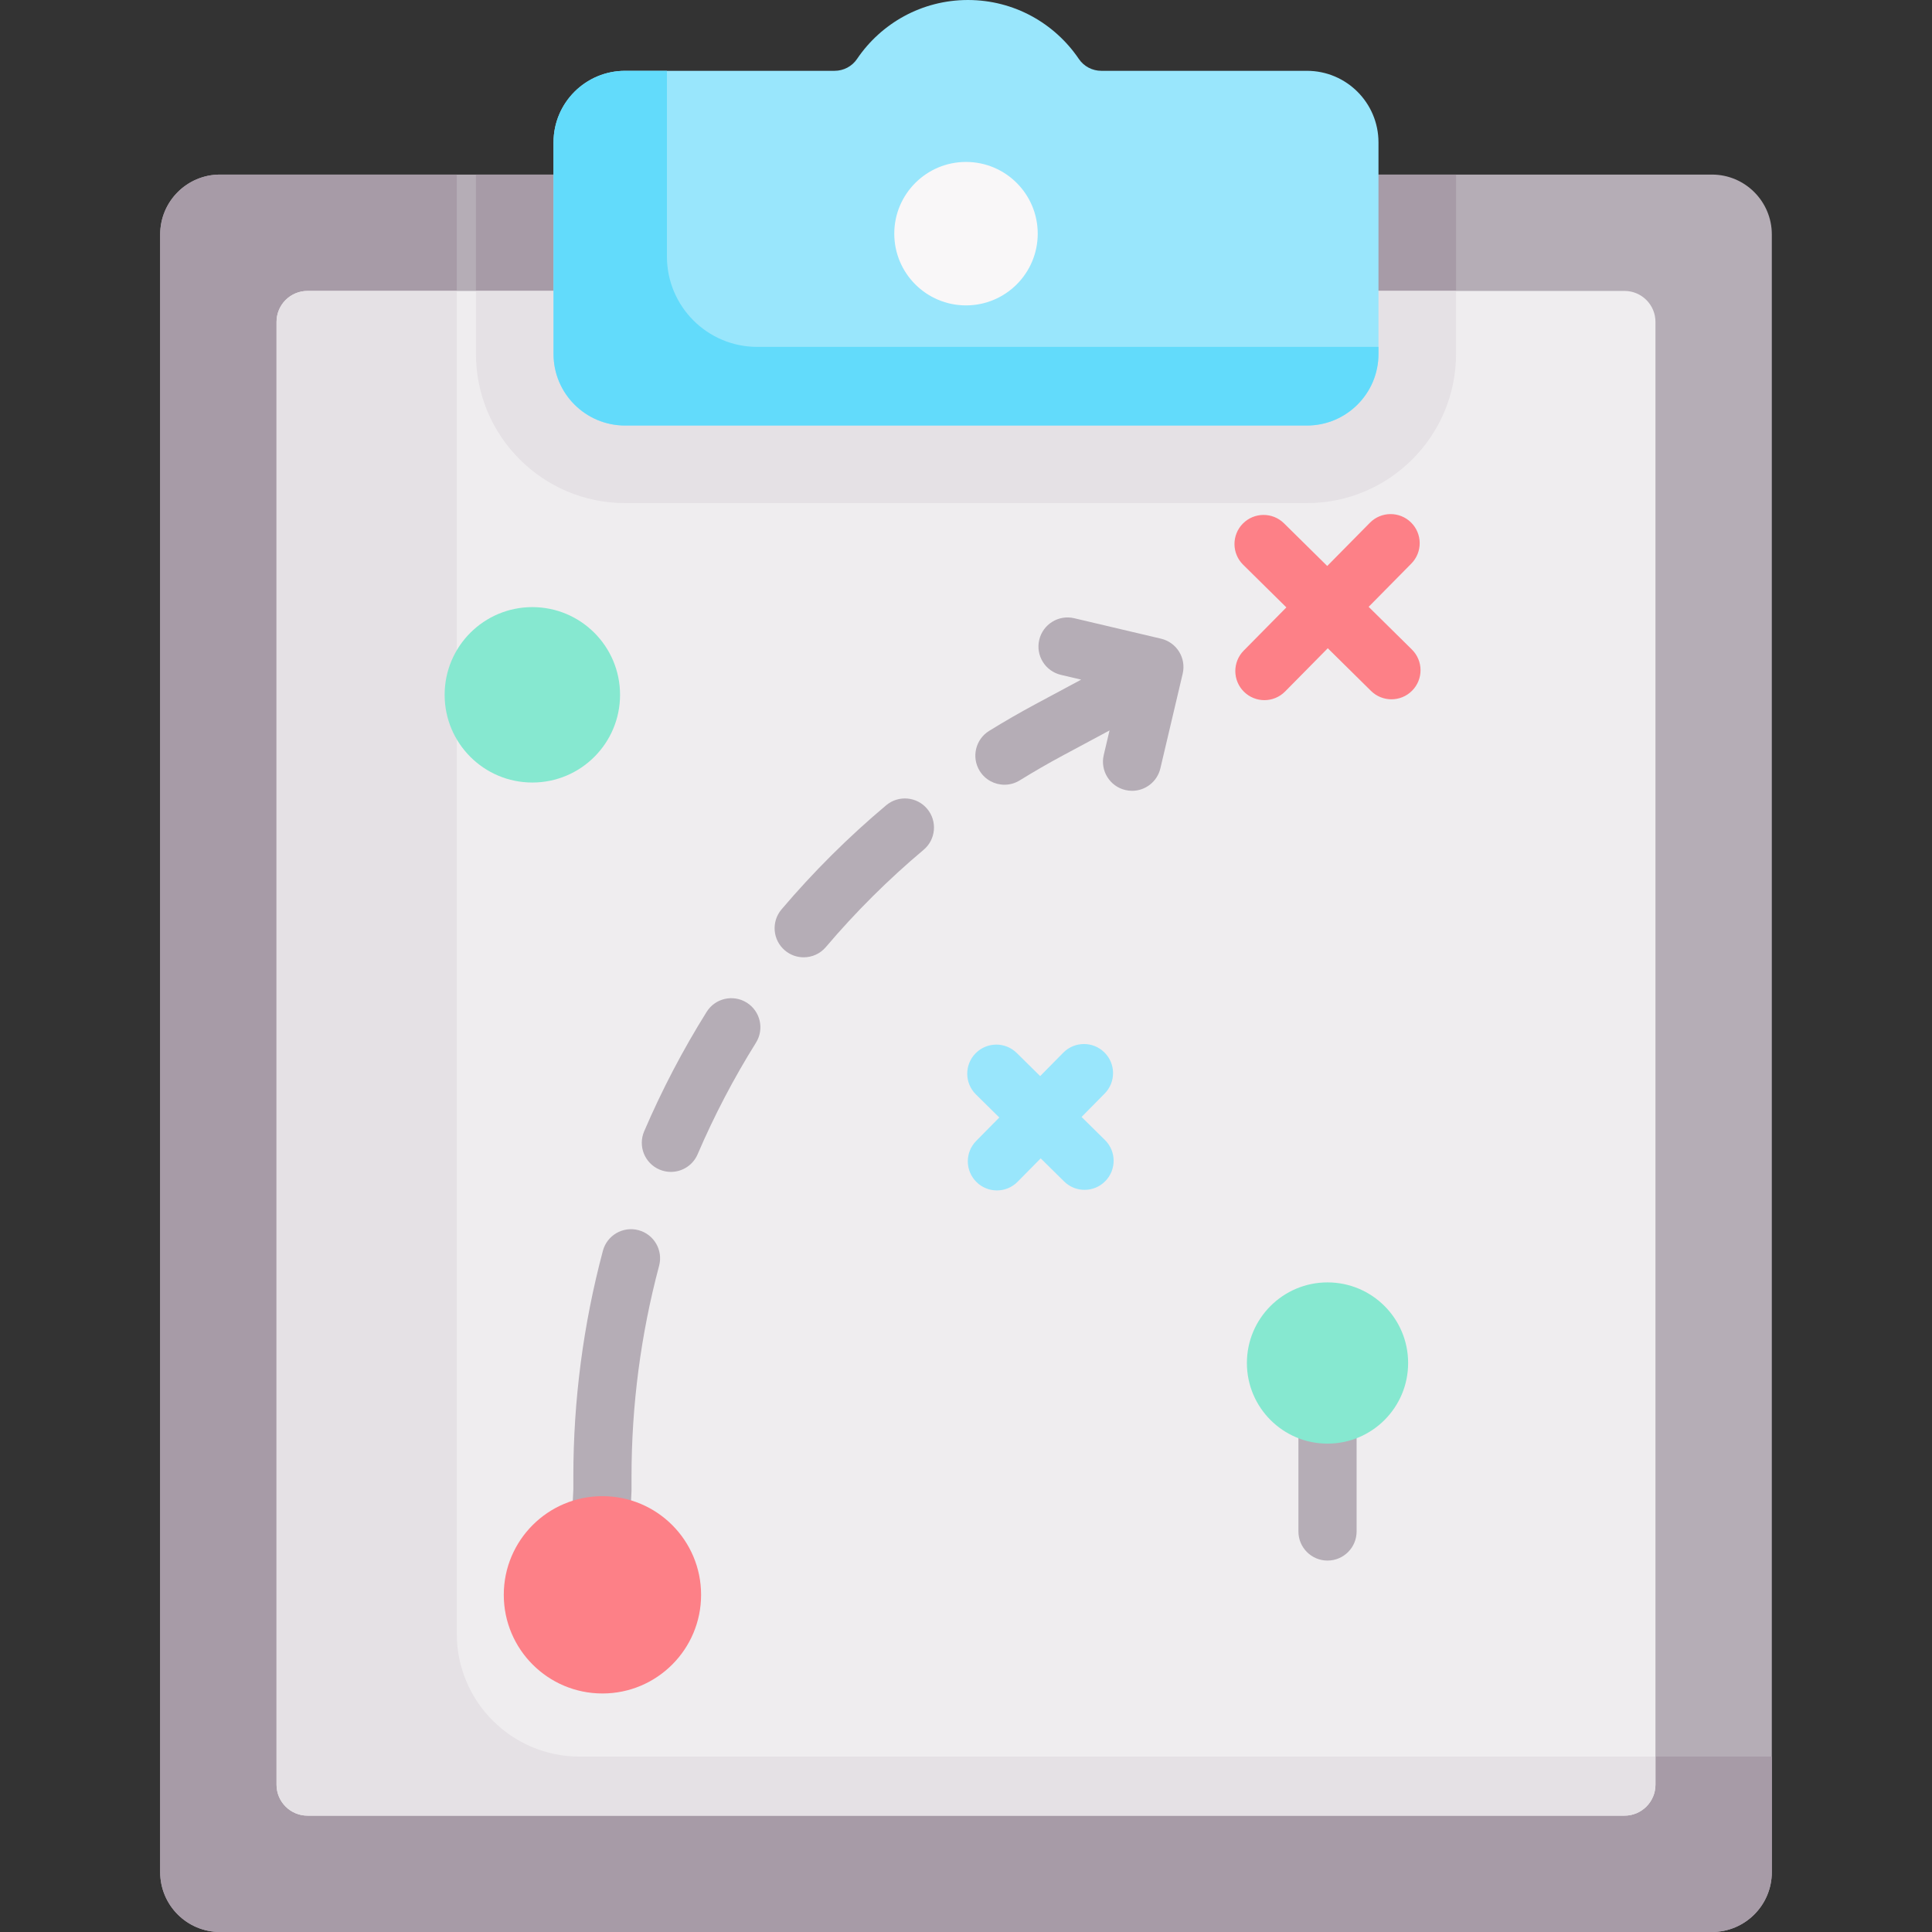 <svg id="Capa_1" enable-background="new 0 0 498.147 498.147" height="512" viewBox="0 0 498.147 498.147" width="512" xmlns="http://www.w3.org/2000/svg"><rect x="0" y="0" width="498.147" height="498.147" fill="#333333" stroke="none"/><g><g><path d="m441.406 45.013c8.527 0 15.44 6.913 15.44 15.44v422.255c0 8.527-6.913 15.44-15.44 15.44h-384.665c-8.527 0-15.44-6.913-15.44-15.44v-422.255c0-8.527 6.913-15.44 15.44-15.44z" fill="#b5adb6"/><path d="m133.215 452.92c-8.527 0-15.44-6.913-15.44-15.44v-392.467h-61.034c-8.527 0-15.44 6.913-15.44 15.44v422.255c0 8.527 6.913 15.44 15.44 15.44h384.665c8.527 0 15.44-6.913 15.44-15.44v-29.788z" fill="#a79ba7"/><path d="m122.721 45.013v46.254c0 21.202 17.25 38.452 38.452 38.452h175.801c21.202 0 38.452-17.249 38.452-38.451v-46.255z" fill="#a79ba7"/><path d="m426.845 82.999v377.163c0 4.41-3.575 7.986-7.986 7.986h-339.571c-4.41 0-7.986-3.575-7.986-7.986v-377.163c0-4.41 3.575-7.986 7.986-7.986h339.572c4.41 0 7.985 3.575 7.985 7.986z" fill="#efedef"/><path d="m122.721 75.013v16.254c0 21.202 17.25 38.452 38.452 38.452h175.801c21.202 0 38.452-17.249 38.452-38.451v-16.255z" fill="#e5e1e5"/><path d="m149.455 452.92c-17.496 0-31.679-14.183-31.679-31.679v-346.228h-38.488c-4.41 0-7.986 3.575-7.986 7.986v377.163c0 4.41 3.575 7.986 7.986 7.986h339.572c4.41 0 7.986-3.575 7.986-7.986v-7.242z" fill="#e5e1e5"/><g fill="#b5adb6"><path d="m164.63 317.188c-4.004-1.064-8.111 1.313-9.179 5.315-5.056 18.97-7.619 38.544-7.619 58.18v3.326l-1.314 28.169c-.192 4.138 3.005 7.648 7.143 7.841.119.006.237.008.355.008 3.981 0 7.299-3.132 7.486-7.15l1.322-28.344c.005-.117.008-.233.008-.35v-3.501c0-18.332 2.394-36.606 7.113-54.316 1.067-4.002-1.313-8.112-5.315-9.178z"/><path d="m192.535 258.516c-3.51-2.195-8.139-1.129-10.335 2.383-6.139 9.818-11.559 20.183-16.111 30.807-1.632 3.807.132 8.216 3.939 9.848.964.413 1.965.608 2.95.608 2.91 0 5.679-1.704 6.897-4.548 4.25-9.918 9.312-19.595 15.043-28.763 2.197-3.512 1.129-8.14-2.383-10.335z"/><path d="m228.495 207.628c-9.702 8.146-18.782 17.18-26.989 26.854-2.68 3.158-2.292 7.891.866 10.571 1.41 1.197 3.134 1.781 4.849 1.781 2.126 0 4.239-.899 5.723-2.648 7.663-9.031 16.14-17.466 25.196-25.069 3.173-2.664 3.585-7.395.922-10.567-2.664-3.172-7.396-3.585-10.567-.922z"/><path d="m299.364 164.68-22.386-5.276c-4.031-.952-8.07 1.547-9.021 5.579-.95 4.032 1.548 8.07 5.579 9.021l5.233 1.233-11.815 6.34c-3.951 2.12-7.958 4.433-11.911 6.874-3.524 2.176-4.617 6.797-2.441 10.322 1.419 2.296 3.875 3.561 6.389 3.561 1.345 0 2.706-.361 3.934-1.12 3.695-2.282 7.438-4.441 11.122-6.418l12.037-6.459-1.495 6.344c-.95 4.032 1.548 8.07 5.579 9.02.579.137 1.157.202 1.728.202 3.399 0 6.479-2.328 7.293-5.781l5.755-24.42c.949-4.033-1.549-8.072-5.58-9.022z"/></g><path d="m364.04 167.469-11.148-11.001 11-11.147c2.91-2.948 2.879-7.697-.07-10.606-2.946-2.908-7.696-2.878-10.605.07l-11.001 11.148-11.148-11.001c-2.949-2.908-7.697-2.879-10.606.07-2.91 2.948-2.879 7.697.069 10.606l11.148 11.002-11.001 11.147c-2.91 2.948-2.879 7.697.07 10.606 1.461 1.442 3.364 2.162 5.268 2.162 1.936 0 3.871-.745 5.338-2.232l11.001-11.148 11.147 11.001c1.462 1.442 3.365 2.162 5.269 2.162 1.936 0 3.871-.745 5.338-2.232 2.911-2.949 2.88-7.698-.069-10.607z" fill="#fd8087"/><path d="m284.908 293.952-6.036-5.956 5.956-6.035c2.91-2.948 2.879-7.697-.069-10.606-2.949-2.909-7.697-2.878-10.606.07l-5.956 6.035-6.035-5.956c-2.948-2.909-7.697-2.878-10.606.07-2.91 2.948-2.879 7.697.069 10.606l6.036 5.956-5.956 6.035c-2.91 2.948-2.879 7.697.069 10.606 1.462 1.442 3.365 2.162 5.269 2.162 1.936 0 3.871-.745 5.338-2.232l5.956-6.035 6.035 5.956c1.462 1.442 3.365 2.162 5.269 2.162 1.936 0 3.871-.745 5.338-2.232 2.908-2.948 2.877-7.696-.071-10.606z" fill="#99e6fc"/><circle cx="155.332" cy="411.208" fill="#fd8087" r="25.438"/><circle cx="137.26" cy="179.153" fill="#86e8d0" r="22.614"/><g><path d="m342.287 402.378c-4.143 0-7.5-3.358-7.5-7.5v-43.438c0-4.142 3.357-7.5 7.5-7.5s7.5 3.358 7.5 7.5v43.438c0 4.142-3.358 7.5-7.5 7.5z" fill="#b5adb6"/></g></g><path d="m336.974 18.26h-53.002c-2.321 0-4.502-1.137-5.802-3.06-6.201-9.17-16.693-15.2-28.596-15.2-11.903 0-22.395 6.03-28.596 15.2-1.3 1.923-3.481 3.06-5.802 3.06h-54.002c-10.191 0-18.452 8.261-18.452 18.452v54.555c0 10.191 8.261 18.452 18.452 18.452h175.802c10.191 0 18.452-8.261 18.452-18.452v-54.555c-.002-10.191-8.263-18.452-18.454-18.452z" fill="#99e6fc"/><path d="m195.27 89.444c-12.873 0-23.309-10.436-23.309-23.309v-47.875h-10.788c-10.191 0-18.452 8.261-18.452 18.452v54.555c0 10.191 8.261 18.452 18.452 18.452h175.802c10.191 0 18.452-8.261 18.452-18.452v-1.824h-160.157z" fill="#62dbfb"/><circle cx="249.074" cy="60.248" fill="#f9f7f8" r="18.494"/><circle cx="342.286" cy="351.439" fill="#86e8d0" r="20.786"/></g></svg>